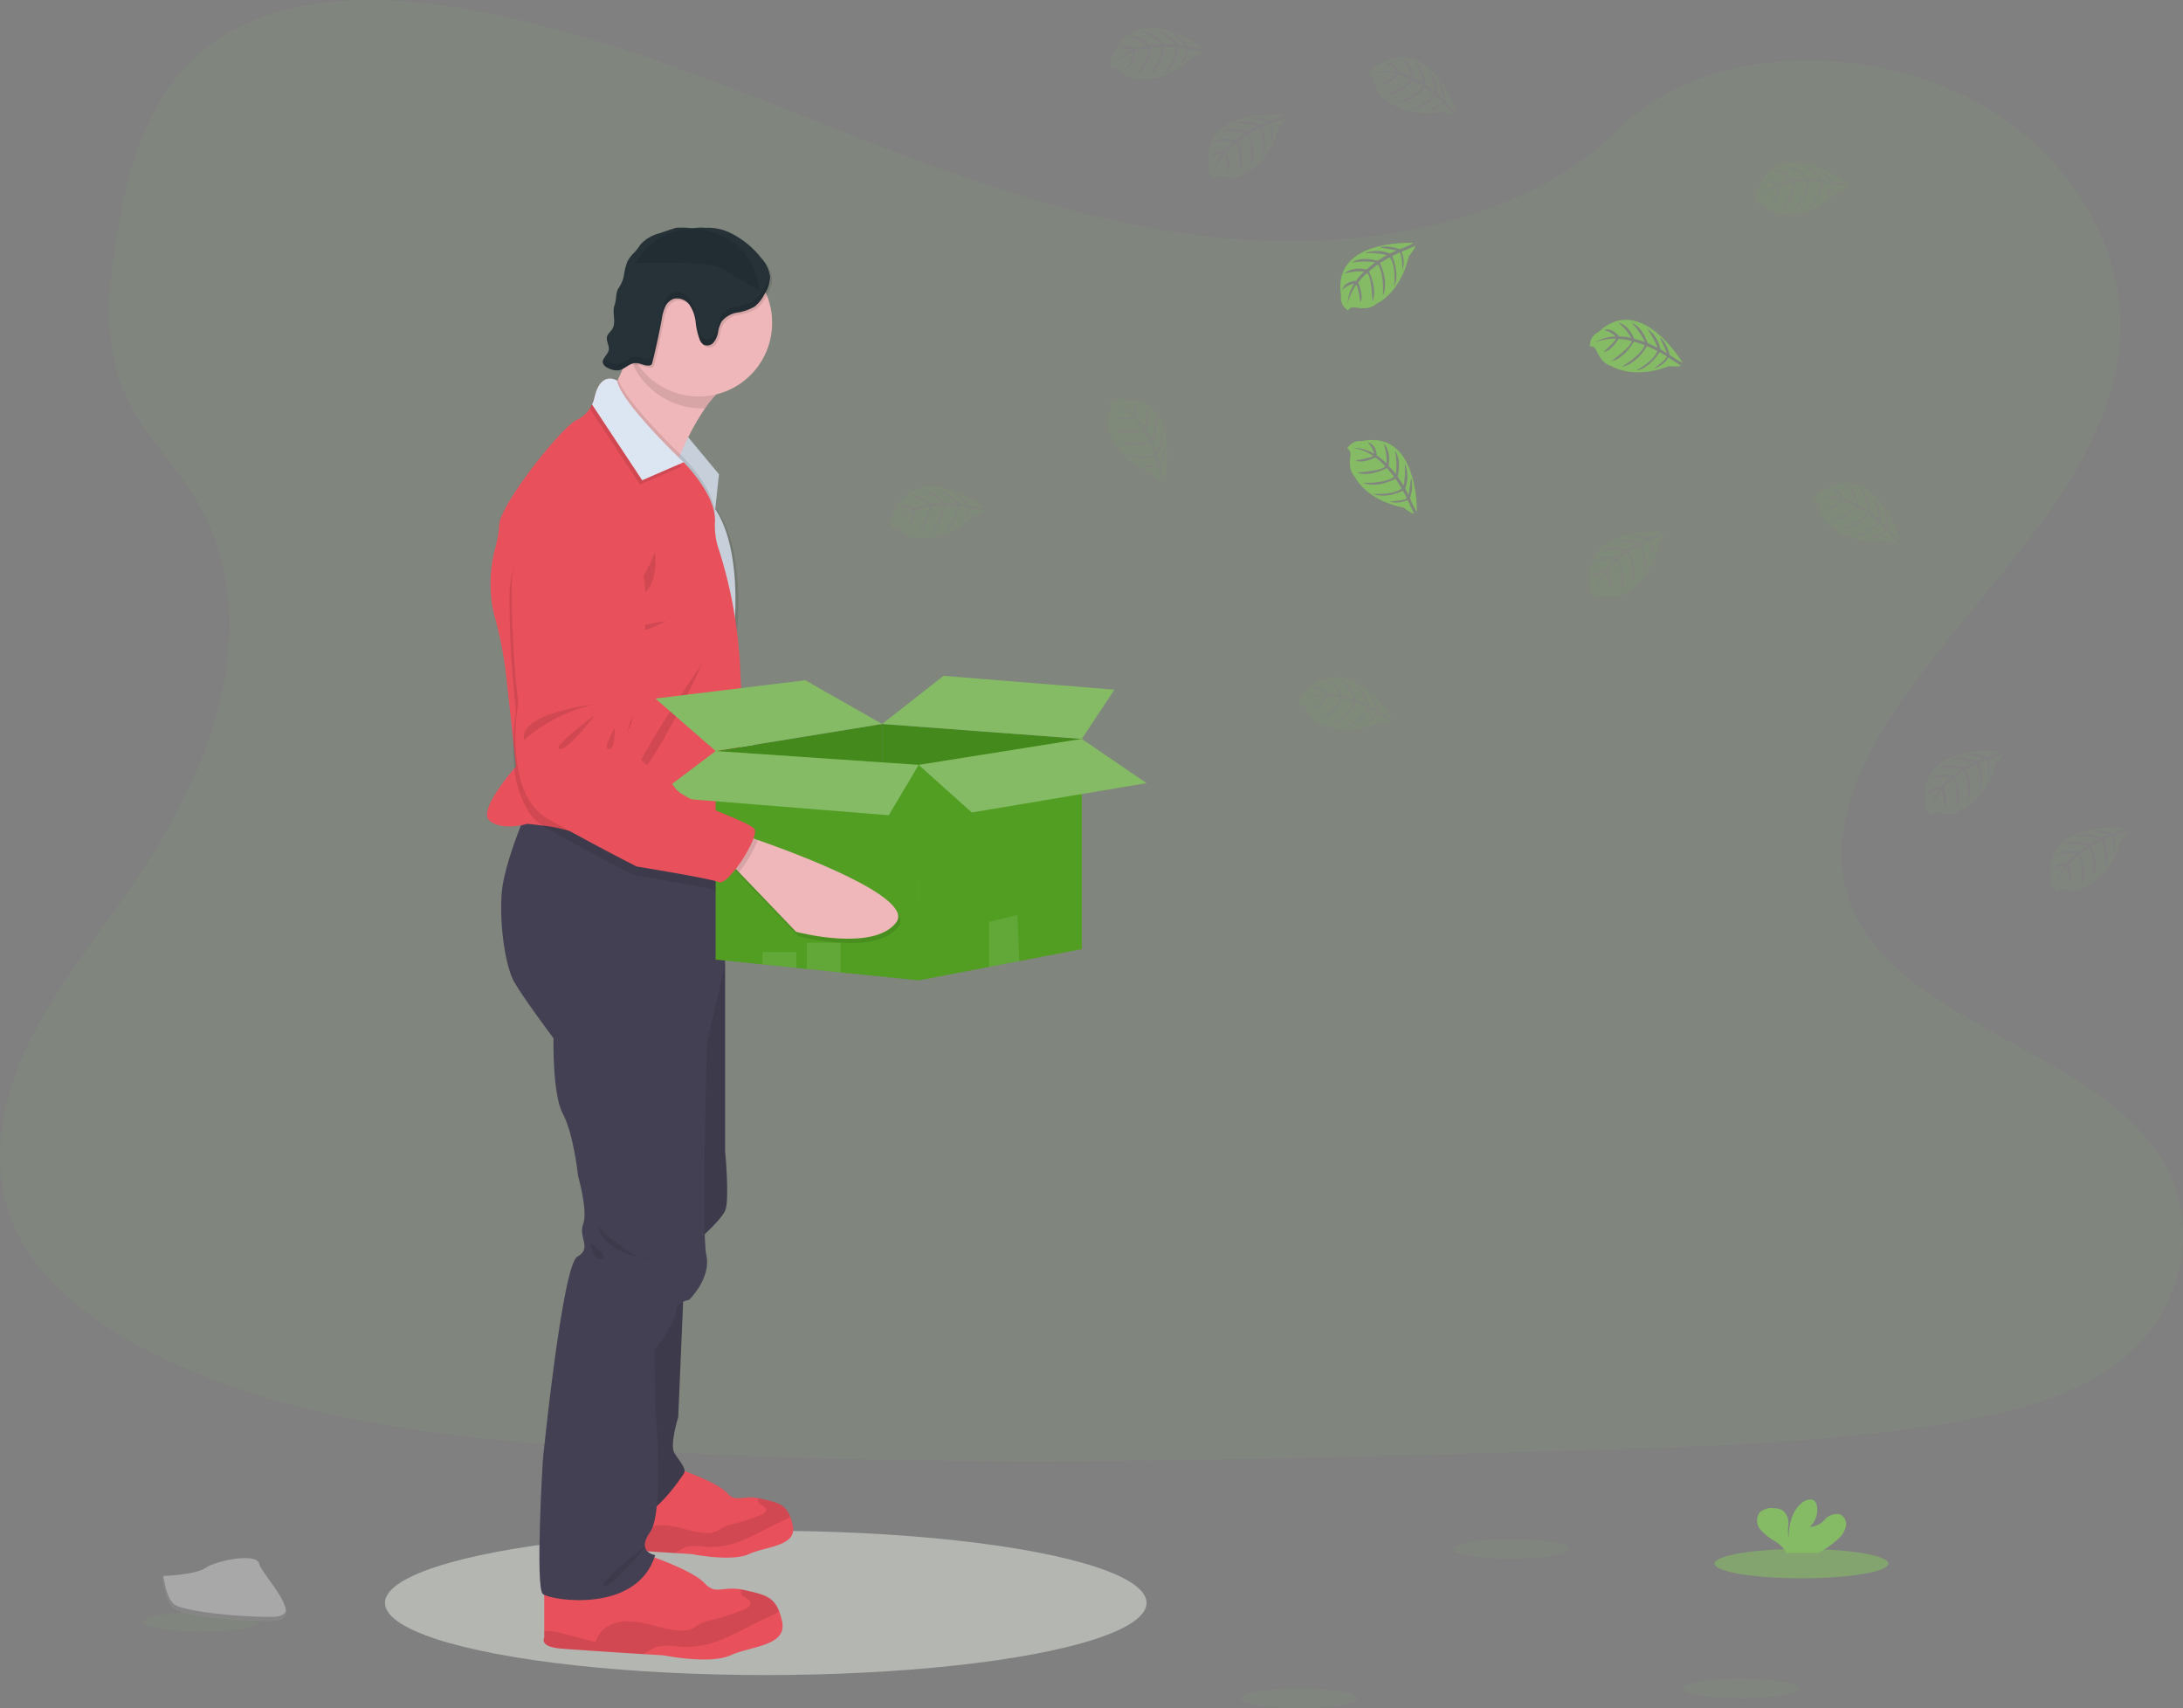<svg xmlns="http://www.w3.org/2000/svg" width="301.457" height="235.878" viewBox="0 0 301.457 235.878">
  <rect x="0" y="0" width="301.457" height="235.878" fill="#808080" stroke="none"/>
  <g id="Group_950" data-name="Group 950" transform="translate(0.004 -0.003)">
    <ellipse id="Ellipse_255" data-name="Ellipse 255" cx="12.007" cy="2.031" rx="12.007" ry="2.031" transform="translate(236.759 213.894)" fill="#85bb65" opacity="0.6"/>
    <ellipse id="Ellipse_250" data-name="Ellipse 250" cx="52.585" cy="9.962" rx="52.585" ry="9.962" transform="translate(53.158 211.389)" fill="#e8ede4" opacity="0.5"/>
    <path id="Path_524" data-name="Path 524" d="M270.375,88.3c-19.326-.669-37.732-6.91-55.308-13.736s-34.985-14.387-53.848-18c-12.132-2.326-26.009-2.658-35.782,3.84-9.409,6.271-12.449,17.065-14.082,27.09-1.23,7.543-1.953,15.483,1.415,22.545,2.341,4.9,6.492,9.024,9.364,13.721,9.994,16.34,2.929,36.49-7.9,52.444-5.076,7.483-10.974,14.632-14.895,22.59s-5.733,17.107-2.3,25.247c3.4,8.062,11.5,14.106,20.275,18.361,17.824,8.645,38.819,11.117,59.306,12.521,45.337,3.1,90.914,1.759,136.371.412,16.823-.5,33.719-1,50.267-3.6,9.191-1.445,18.678-3.739,25.352-9.275,8.468-7.026,10.568-18.923,4.891-27.732-9.52-14.781-35.833-18.451-42.495-34.31-3.661-8.731.1-18.454,5.423-26.549,11.419-17.37,30.556-32.608,31.563-52.459.693-13.634-8.507-27.29-22.733-33.743-14.909-6.763-35.588-5.912-46.583,5.282C307.345,84.457,287.44,88.891,270.375,88.3Z" transform="translate(-95.23 -55.03)" fill="#85bb65" opacity="0.1"/>
    <path id="Path_526" data-name="Path 526" d="M504.16,438.369c-2.986,4.273-13.721,2.01-13.721,2.01l-8.319-7.785L481,431.539l1.878-3.989s.6.164,1.621.457C489.878,429.569,506.68,434.776,504.16,438.369Z" transform="translate(-365.809 -316.311)" fill="#efb7b9"/>
    <path id="Path_527" data-name="Path 527" d="M484.494,428.007a17.519,17.519,0,0,1-2.374,4.587L481,431.539l1.878-3.989S483.481,427.714,484.494,428.007Z" transform="translate(-365.809 -316.311)" opacity="0.1"/>
    <path id="Path_528" data-name="Path 528" d="M379.99,278.125s-7.668,3.4-7.292,11.753a137.7,137.7,0,0,0,1.756,16.053s-1.568,12.568,4.96,15.808,12.568,5.9,12.568,5.9,10.212,1.1,11.481,1.553,5.235-6.486,4.5-7.567-10.1-3.347-11.3-5.151a9.971,9.971,0,0,0-3.956-2.917s-2.852-1.726-3.046-3.285a7.09,7.09,0,0,1,.749-3.4c.191-.684.675-7.286.675-7.286S394.309,276.086,379.99,278.125Z" transform="translate(-289.838 -211.417)" fill="#dce6f2"/>
    <path id="Path_529" data-name="Path 529" d="M391.619,370.39s-10.52,1.762-9.5,5.444A22.3,22.3,0,0,1,391.619,370.39Z" transform="translate(-296.405 -276.219)" opacity="0.1"/>
    <path id="Path_530" data-name="Path 530" d="M403.1,375.38s-5.784,4.721-4.652,4.963S403.1,375.38,403.1,375.38Z" transform="translate(-307.803 -279.719)" opacity="0.1"/>
    <path id="Path_531" data-name="Path 531" d="M421.55,380.89s-1.55,3.174-.6,2.959S421.55,380.89,421.55,380.89Z" transform="translate(-323.476 -283.584)" opacity="0.1"/>
    <path id="Path_532" data-name="Path 532" d="M409.816,324.236l-.639-.182a1.826,1.826,0,0,0,.084-1.3c-.732-1.081-10.1-3.344-11.29-5.151a9.918,9.918,0,0,0-3.957-2.917s-2.852-1.726-3.046-3.285a7.091,7.091,0,0,1,.75-3.4c.191-.684.675-7.289.675-7.289s3.21-23.5-11.108-21.458c0,0-7.668,3.4-7.295,11.756a137.324,137.324,0,0,0,1.759,16.053s-1.568,12.568,4.96,15.808,12.568,5.9,12.568,5.9,10.209,1.1,11.481,1.553c.481.173,1.35-.72,2.2-1.947l.484.451,8.319,7.782s10.735,2.266,13.721-2.007C432.005,331,415.206,325.8,409.816,324.236Z" transform="translate(-290.743 -212.203)" opacity="0.1"/>
    <path id="Path_537" data-name="Path 537" d="M313.614,201l4.554,5.476L317.573,212l-5.5-8.615Z" transform="translate(-218.887 -140.978)" fill="#dce6f2"/>
    <path id="Path_538" data-name="Path 538" d="M318.165,206.476l-.558,5.2-.036.328-4.966-7.776-.535-.839.155-.242L313.611,201l.308.37Z" transform="translate(-218.887 -140.978)" opacity="0.1"/>
    <path id="Path_539" data-name="Path 539" d="M391.323,212.3c-1.541.442-3.013,1.959-4.294,3.8a32.434,32.434,0,0,0-2.317,3.983c-.421.842-.791,1.651-1.1,2.356l-.215.5c-.52,1.227-.809,2.048-.809,2.048s-11.795-8.869-9.929-9.466c.627-.2,1.451-1.544,2.266-3.237l.1-.215c.517-1.087,1.024-2.3,1.475-3.44.923-2.344,1.607-4.381,1.607-4.381S396.026,210.954,391.323,212.3Z" transform="translate(-289.68 -159.69)" fill="#efb7b9"/>
    <path id="Path_541" data-name="Path 541" d="M390.066,746.418c-2.413,1.1-7.868,0-7.868,0l-2.3-.143c-2.986-.191-7.985-.514-9.753-.657-2.58-.212-1.947-1.269-1.947-1.269v-6.387l12.518-3.171s4.948,1.693,6.3,3.171c1.287,1.409,2.039.325,4.336.731.113.021.233.045.358.075,2.18.5,3.362.7,4.061,2.5a8.383,8.383,0,0,1,.337,1.165C396.758,745.343,392.476,745.322,390.066,746.418Z" transform="translate(-286.643 -531.807)" fill="#e8505b"/>
    <path id="Path_542" data-name="Path 542" d="M395.775,750.437a9.355,9.355,0,0,1-1.409.723c-1.642.749-3.2,1.663-4.864,2.371a11.378,11.378,0,0,1-5.247,1.078,7.826,7.826,0,0,0-2.8-.03,6.467,6.467,0,0,0-1.556.863c-2.986-.191-7.985-.514-9.753-.657-2.58-.212-1.947-1.269-1.947-1.269v-.747c.093,0,.2-.027.317-.036a5.641,5.641,0,0,1,1.822.272c1.3.352,2.586.7,3.882,1.045a3.067,3.067,0,0,1,1.493-1.905,4.76,4.76,0,0,1,2.407-.552c2.01.027,3.912.979,5.918,1.075a3.262,3.262,0,0,0,1.639-.275c.275-.137.517-.337.785-.49a5.738,5.738,0,0,1,1.353-.457,29.769,29.769,0,0,0,3.867-1.248c.358-.14.776-.394.729-.776-.063-.508-.86-.567-1.069-1.033a.6.6,0,0,1,.024-.529c.113.021.233.045.358.075C393.894,748.433,395.076,748.63,395.775,750.437Z" transform="translate(-286.643 -540.974)" opacity="0.1"/>
    <path id="Path_543" data-name="Path 543" d="M372.435,788.385c-2.837,1.3-9.257,0-9.257,0l-2.7-.158c-3.5-.224-9.394-.6-11.475-.773-3.037-.251-2.29-1.493-2.29-1.493v-7.528l14.73-3.733s5.823,1.992,7.417,3.733c1.514,1.657,2.389.382,5.1.86.134.024.275.054.421.087,2.565.6,3.957.821,4.778,2.947a9.581,9.581,0,0,1,.4,1.371C380.3,787.119,375.271,787.092,372.435,788.385Z" transform="translate(-271.562 -559.799)" fill="#e8505b"/>
    <path id="Path_544" data-name="Path 544" d="M379.153,793.149A11.115,11.115,0,0,1,377.5,794c-1.932.881-3.771,1.956-5.724,2.789a13.418,13.418,0,0,1-6.175,1.269,9.013,9.013,0,0,0-3.285-.036,7.617,7.617,0,0,0-1.836,1.027c-3.5-.224-9.394-.6-11.475-.773-3.037-.251-2.29-1.493-2.29-1.493V795.9q.185-.03.373-.042a6.553,6.553,0,0,1,2.144.319l4.566,1.23a3.613,3.613,0,0,1,1.771-2.242,5.573,5.573,0,0,1,2.834-.651c2.365.033,4.6,1.153,6.964,1.266a3.855,3.855,0,0,0,1.923-.32c.326-.164.6-.4.926-.576a6.5,6.5,0,0,1,1.592-.537,35.732,35.732,0,0,0,4.527-1.469c.421-.167.914-.466.857-.914-.075-.6-1.012-.669-1.26-1.218a.72.72,0,0,1,.03-.621c.134.024.275.054.421.087C376.94,790.79,378.332,791.023,379.153,793.149Z" transform="translate(-271.562 -570.622)" opacity="0.1"/>
    <path id="Path_545" data-name="Path 545" d="M388.565,647.54l-.8,18.762s-1.194,3.831-.546,4.927,1.741,2.189,1.344,2.837-5.175,7.653-6.719,4.966S378.78,664.7,378.78,664.7l1.424-14.384Z" transform="translate(-294.113 -470.61)" fill="#444053"/>
    <path id="Path_546" data-name="Path 546" d="M412.609,491l2.216,2.962v25.764s.648,6.868,0,8.286-3.933,4.255-3.933,4.255l-2.762-14.184.6-15.005Z" transform="translate(-314.699 -360.814)" fill="#444053"/>
    <path id="Path_547" data-name="Path 547" d="M388.565,647.54l-.8,18.762s-1.194,3.831-.546,4.927,1.741,2.189,1.344,2.837-5.175,7.653-6.719,4.966S378.78,664.7,378.78,664.7l1.424-14.384Z" transform="translate(-294.113 -470.61)" opacity="0.1"/>
    <path id="Path_548" data-name="Path 548" d="M412.609,491l2.216,2.962v25.764s.648,6.868,0,8.286-3.933,4.255-3.933,4.255l-2.762-14.184.6-15.005Z" transform="translate(-314.699 -360.814)" opacity="0.1"/>
    <path id="Path_549" data-name="Path 549" d="M357.921,437.367V451.3l-2.487,10.848s-.8,26.179-.1,29.362-2.389,6.172-2.389,6.172-1.792.2-1.792,1.592-2.986,5.375-2.986,5.375l.1,7.764s1.3,14.533-.7,17.319.7,3.186.7,3.186c-2.487,8.161-14.432,6.271-15.51,5.375s0-18.514,0-18.514,2.67-26.875,4.76-28.069.1-2.687.8-4.479-.7-6.668-.7-6.668-.6-5.775-2.09-8.561-1.3-10.451-1.3-10.451-4.181-5.575-5.423-7.764-2.042-7.862-1.744-12.144c.2-2.894,1.723-7.107,2.687-9.532.463-1.162.8-1.914.8-1.914l.284.075,16.31,4.27Z" transform="translate(-257.795 -318.169)" fill="#444053"/>
    <path id="Path_550" data-name="Path 550" d="M400.813,212.248c-1.541.442-3.013,1.959-4.294,3.8h-.334a10.666,10.666,0,0,1-9.257-5.354,10.5,10.5,0,0,1-.938-2.135c.923-2.344,1.607-4.381,1.607-4.381S405.516,210.9,400.813,212.248Z" transform="translate(-299.17 -159.64)" opacity="0.1"/>
    <path id="Path_551" data-name="Path 551" d="M404.659,180.57A10.139,10.139,0,1,1,385.69,175.6a9.906,9.906,0,0,1,1.072-1.549A10.26,10.26,0,0,1,389.094,172a10.139,10.139,0,0,1,15.551,7.822C404.65,180.077,404.659,180.323,404.659,180.57Z" transform="translate(-298.04 -135.964)" fill="#efb7b9"/>
    <path id="Path_552" data-name="Path 552" d="M388.4,248.757l-.036.328-4.966-7.764c-.52,1.227-.809,2.048-.809,2.048s-11.795-8.881-9.929-9.478c.627-.2,1.451-1.544,2.266-3.237l.1-.215c.866,2.58,5.9,7.737,7.991,9.8.242.239.442.436.6.579l.319.3.167.167C384.864,242.074,388.077,245.538,388.4,248.757Z" transform="translate(-289.68 -178.059)" opacity="0.1"/>
    <path id="Path_553" data-name="Path 553" d="M355.658,274.9l-.543,17.489-.1,3.115s-6.438-.6-12.446-1.254c-4.837-.529-9.4-1.1-10.1-1.433a19.01,19.01,0,0,0-4.33-.953c-1.171-.158-2.09-.242-2.09-.242s-.343.1-.872.2c-1.153.209-3.177.379-4.357-.645-1.508-1.311,2.455-6.074,3.443-7.217l.218-.248-.373-3.449-.97-8.943a54.562,54.562,0,0,0-1.493-7.913,14.6,14.6,0,0,1-.517-2.4,19.253,19.253,0,0,1,.5-7.543,16.449,16.449,0,0,0,.537-3.192c.149-2.762,8.585-13.437,10.675-14.408a4.432,4.432,0,0,0,2.138-2.132,4.079,4.079,0,0,0,.325-.929c.9-3.882,3.162-2.341,3.162-2.341.546,3.037,9.006,11.075,9.006,11.075l.167.167c.839.86,4.578,4.9,4.312,8.343a10.114,10.114,0,0,0,.564,3.774,63.826,63.826,0,0,1,2.941,16.722Z" transform="translate(-253.226 -177.855)" fill="#e8505b"/>
    <path id="Path_554" data-name="Path 554" d="M388.919,310.45s-2.09,5.076-3.658,5.9S389.666,318.079,388.919,310.45Z" transform="translate(-298.474 -234.177)" opacity="0.1"/>
    <path id="Path_555" data-name="Path 555" d="M392.158,342.2s-4.778.6-4.778,1.493S392.158,342.2,392.158,342.2Z" transform="translate(-300.145 -256.447)" opacity="0.1"/>
    <path id="Path_556" data-name="Path 556" d="M398.716,361.7s-6.943,14.781-8.884,15.229S398.716,361.7,398.716,361.7Z" transform="translate(-301.702 -270.124)" opacity="0.1"/>
    <path id="Path_557" data-name="Path 557" d="M380.673,243.644l-5.742,2.5L368,235.671a4.071,4.071,0,0,0,.326-.929c.9-3.882,3.162-2.341,3.162-2.341.546,3.037,9.006,11.075,9.006,11.075Z" transform="translate(-286.552 -179.223)" opacity="0.1"/>
    <path id="Path_558" data-name="Path 558" d="M381.673,241.644l-5.742,2.5L369,233.671a4.073,4.073,0,0,0,.325-.929c.9-3.882,3.162-2.341,3.162-2.341.546,3.037,9.006,11.075,9.006,11.075Z" transform="translate(-287.253 -177.82)" fill="#dce6f2"/>
    <path id="Path_559" data-name="Path 559" d="M362.307,338.764s-6.438-.6-12.446-1.254l10.78,2.822v3.285c-.472.427-.881.648-1.147.534-1.242-.523-11.38-2.165-11.38-2.165s-5.889-2.986-12.243-6.569a4.883,4.883,0,0,1-.448-.281,7.058,7.058,0,0,1-1.881-1.884,13.373,13.373,0,0,1-1.995-6.023,26.052,26.052,0,0,1-.155-3.7,30.305,30.305,0,0,1,.382-4.178,137.367,137.367,0,0,1-.9-16.125c.075-8.361,7.913-11.347,7.913-11.347,14.408-1.269,9.941,22.022,9.941,22.022s-.833,6.569-1.06,7.241a7.089,7.089,0,0,0-.932,3.359c.11,1.568,2.864,3.443,2.864,3.443a10.054,10.054,0,0,1,3.8,3.126c.806,1.377,6.044,3.243,9,4.575Z" transform="translate(-260.514 -221.119)" opacity="0.1"/>
    <path id="Path_560" data-name="Path 560" d="M404.609,171.214a3.38,3.38,0,0,1-.3,1.427,8.834,8.834,0,0,1-.531,1.063,4.9,4.9,0,0,1-1.308,1.624,6.691,6.691,0,0,1-2.389.83,3.457,3.457,0,0,0-2.159,1.224,4.28,4.28,0,0,0-.5,1.463,3.147,3.147,0,0,1-.6,1.415,1.173,1.173,0,0,1-1.4.334,1.412,1.412,0,0,1-.541-.7,9.98,9.98,0,0,1-.564-2.446,5.2,5.2,0,0,0-.839-2.344,2.1,2.1,0,0,0-2.2-.845,2.123,2.123,0,0,0-1.194,1.159,6.641,6.641,0,0,0-.451,1.648q-.555,3.04-1.311,6.044a.555.555,0,0,1-.1.227.43.43,0,0,1-.3.125c-.669.09-1.311-.379-1.986-.328a1.143,1.143,0,0,0-.206.033,10.669,10.669,0,0,1,1.078-12.183l.054-.015a3.22,3.22,0,0,0,1.194-.753,12.612,12.612,0,0,0,1.194-1.383l.239-.3a13.621,13.621,0,0,1,2.329-2.213,2.389,2.389,0,0,1,.794-.43,2.355,2.355,0,0,1,.753-.024,18.983,18.983,0,0,0,3.108.116,19.939,19.939,0,0,1,2.183-.221c1.89.054,3.5,1.389,4.7,2.852A4.417,4.417,0,0,1,404.609,171.214Z" transform="translate(-297.991 -132.7)" opacity="0.1"/>
    <path id="Path_561" data-name="Path 561" d="M376.159,172.246c-.415.681-.23,1.507-.511,2.253-.412,1.084.284,2.434-.355,3.4-.212.325-.561.567-.681.941-.2.63.352,1.3.209,1.95s-1,1.194-.77,1.827a1.194,1.194,0,0,0,.657.6,2.568,2.568,0,0,0,1.493.331c.815-.134,1.421-.935,2.249-.994.672-.048,1.314.418,1.983.331a.448.448,0,0,0,.3-.128.515.515,0,0,0,.1-.227q.752-3,1.314-6.044a6.509,6.509,0,0,1,.448-1.648,2.141,2.141,0,0,1,1.194-1.159,2.106,2.106,0,0,1,2.2.845,5.172,5.172,0,0,1,.842,2.344,10.108,10.108,0,0,0,.561,2.446,1.428,1.428,0,0,0,.543.7,1.169,1.169,0,0,0,1.394-.334,3.114,3.114,0,0,0,.6-1.418,4.265,4.265,0,0,1,.5-1.46,3.465,3.465,0,0,1,2.159-1.224,6.756,6.756,0,0,0,2.389-.833,4.914,4.914,0,0,0,1.308-1.621,4.773,4.773,0,0,0,.818-2.493,4.577,4.577,0,0,0-1.224-2.583,12.176,12.176,0,0,0-4.262-3.47,7.04,7.04,0,0,0-3.442-.7c-1.151-.12-1.367.126-2.4,0a11.986,11.986,0,0,0-1.671,0c-.29.089-1.011.319-2.311.768a5.123,5.123,0,0,0-2.654,1.626,6.1,6.1,0,0,1-.807,1.038,4.884,4.884,0,0,0-.91,1.191,8.125,8.125,0,0,0-.5,1.963A4.6,4.6,0,0,1,376.159,172.246Z" transform="translate(-290.769 -132.414)" fill="#263238"/>
    <g id="Group_949" data-name="Group 949" transform="translate(83.229 37.916)" opacity="0.1">
      <path id="Path_563" data-name="Path 563" d="M376.122,211.477a2.489,2.489,0,0,0-.173-1.147c0,.03-.027.06-.036.09a2.223,2.223,0,0,0,.155,1.23A.9.9,0,0,0,376.122,211.477Z" transform="translate(-375.299 -201.87)"/>
      <path id="Path_564" data-name="Path 564" d="M379.057,197.8a6.633,6.633,0,0,0,.024,1.239A6.661,6.661,0,0,0,379.057,197.8Z" transform="translate(-377.523 -193.082)"/>
      <path id="Path_565" data-name="Path 565" d="M396.236,183.926a4.9,4.9,0,0,1-1.308,1.624,6.671,6.671,0,0,1-2.389.83,3.449,3.449,0,0,0-2.159,1.224,4.3,4.3,0,0,0-.5,1.463,3.126,3.126,0,0,1-.6,1.418,1.165,1.165,0,0,1-1.395.334,1.428,1.428,0,0,1-.543-.7,9.943,9.943,0,0,1-.561-2.446,5.159,5.159,0,0,0-.842-2.344,2.1,2.1,0,0,0-2.2-.845,2.132,2.132,0,0,0-1.194,1.159,6.509,6.509,0,0,0-.448,1.648q-.558,3.043-1.314,6.044a.517.517,0,0,1-.1.227.448.448,0,0,1-.3.128c-.669.087-1.311-.379-1.983-.331-.827.06-1.433.86-2.249.991a2.523,2.523,0,0,1-1.493-.331,1.6,1.6,0,0,1-.546-.388.806.806,0,0,0-.11.7,1.165,1.165,0,0,0,.657.6,2.523,2.523,0,0,0,1.493.331c.815-.131,1.421-.932,2.249-.991.672-.048,1.314.418,1.983.331a.448.448,0,0,0,.3-.128.517.517,0,0,0,.1-.227q.752-2.986,1.314-6.044a6.51,6.51,0,0,1,.448-1.648,2.132,2.132,0,0,1,1.194-1.159,2.1,2.1,0,0,1,2.2.845,5.172,5.172,0,0,1,.842,2.344,10.115,10.115,0,0,0,.561,2.446,1.428,1.428,0,0,0,.543.7,1.17,1.17,0,0,0,1.394-.334,3.126,3.126,0,0,0,.6-1.418,4.3,4.3,0,0,1,.5-1.463,3.478,3.478,0,0,1,2.159-1.224,6.81,6.81,0,0,0,2.389-.83,4.9,4.9,0,0,0,1.308-1.624,4.756,4.756,0,0,0,.818-2.49,3.215,3.215,0,0,0-.036-.34A5.869,5.869,0,0,1,396.236,183.926Z" transform="translate(-373.964 -182)"/>
    </g>
    <path id="Path_566" data-name="Path 566" d="M404.967,175.13a9.063,9.063,0,0,1,1.142,3.809c-2.286-1.283-4.435-2.691-5.52-3.181-1.891-.854-8.96-.726-11.618-.646a8.955,8.955,0,0,1,.97-1.4,9.281,9.281,0,0,1,2.116-1.852,9.176,9.176,0,0,1,12.923,3.266Z" transform="translate(-301.26 -138.79)" opacity="0.1"/>
    <path id="Path_569" data-name="Path 569" d="M371.63,622.28s5,4.852,7.167,4.479C378.8,626.759,372.675,626.237,371.63,622.28Z" transform="translate(-289.098 -452.893)" opacity="0.1"/>
    <path id="Path_570" data-name="Path 570" d="M368.13,629.81s.448,2.5,1.642,2.252S368.13,629.81,368.13,629.81Z" transform="translate(-286.643 -458.174)" opacity="0.1"/>
    <path id="Path_571" data-name="Path 571" d="M380.194,769.53s-7.1,5.524-5.9,5.674S380.194,769.53,380.194,769.53Z" transform="translate(-290.869 -556.173)" opacity="0.1"/>
    <path id="Path_572" data-name="Path 572" d="M330.96,338.542l22.993-3.742v21.768l-21.846-1.144Z" transform="translate(-232.136 -234.824)" fill="#44891b"/>
    <path id="Path_574" data-name="Path 574" d="M407.96,334.8l27.573,2.063-1.526,18.944-26.047.762Z" transform="translate(-286.143 -234.824)" fill="#44891b"/>
    <path id="Path_576" data-name="Path 576" d="M416.437,312.55l-8.477,6.644,27.573,2.063,4.506-6.8Z" transform="translate(-286.143 -219.218)" fill="#85bb65"/>
    <path id="Path_577" data-name="Path 577" d="M303.08,317.11l20.7-2.52,10.618,6.035-22.993,3.742Z" transform="translate(-212.581 -220.649)" fill="#85bb65"/>
    <path id="Path_578" data-name="Path 578" d="M358.993,349.241V379l-10.771-1.1-4.685-.478-1.427-.149-4.682-.481-6.468-.663v-28.8l22.99,1.565Z" transform="translate(-232.136 -243.612)" fill="#519e23"/>
    <path id="Path_579" data-name="Path 579" d="M447.373,341.71v29.025l-8.633,1.657-4.2.806-9.7,1.863V345.3Z" transform="translate(-297.983 -239.671)" fill="#519e23"/>
    <path id="Path_581" data-name="Path 581" d="M303.08,353.595l8.325-6.265,28.033,1.911-4.127,6.952Z" transform="translate(-212.581 -243.612)" fill="#85bb65"/>
    <path id="Path_583" data-name="Path 583" d="M447.373,341.71,424.84,345.3l7.334,6.569,24.136-4.049Z" transform="translate(-297.983 -239.671)" fill="#85bb65"/>
    <path id="Path_585" data-name="Path 585" d="M461.528,429.457l-4.2.806v-6.2l3.933-.991Z" transform="translate(-320.771 -296.736)" fill="#fff" opacity="0.1"/>
    <path id="Path_586" data-name="Path 586" d="M377.765,435.96v4.1l-4.685-.478V435.96Z" transform="translate(-261.679 -305.777)" fill="#fff" opacity="0.1"/>
    <path id="Path_587" data-name="Path 587" d="M357.3,440.29v2.183l-4.682-.481v-1.7Z" transform="translate(-247.328 -308.814)" fill="#fff" opacity="0.1"/>
    <path id="Path_588" data-name="Path 588" d="M457.177,455.644c-3.21,4.106-13.811,1.269-13.811,1.269l-7.877-8.218-1.069-1.114,2.09-3.882s.6.2,1.595.543C443.384,446.089,459.879,452.189,457.177,455.644Z" transform="translate(-333.138 -327.638)" opacity="0.1"/>
    <path id="Path_589" data-name="Path 589" d="M456.177,453.644c-3.21,4.106-13.811,1.269-13.811,1.269l-7.877-8.218-1.069-1.114,2.09-3.882s.6.2,1.595.543C442.384,444.089,458.879,450.189,456.177,453.644Z" transform="translate(-332.437 -326.235)" fill="#efb7b9"/>
    <path id="Path_590" data-name="Path 590" d="M437.065,442.243a17.655,17.655,0,0,1-2.616,4.452l-1.069-1.114,2.09-3.882S436.07,441.9,437.065,442.243Z" transform="translate(-332.409 -326.235)" opacity="0.1"/>
    <path id="Path_591" data-name="Path 591" d="M339.791,287.88s-7.839,2.986-7.913,11.347a137.375,137.375,0,0,0,.9,16.125s-2.24,12.467,4.106,16.05,12.243,6.569,12.243,6.569,10.138,1.642,11.383,2.165,5.572-6.2,4.9-7.316-9.9-3.882-11-5.748a9.944,9.944,0,0,0-3.8-3.123s-2.753-1.878-2.864-3.446a7.055,7.055,0,0,1,.932-3.359c.23-.672,1.063-7.241,1.063-7.241S354.2,286.6,339.791,287.88Z" transform="translate(-261.216 -218.311)" fill="#e8505b"/>
    <path id="Path_592" data-name="Path 592" d="M347.3,380.7s-10.6,1.194-9.779,4.927A22.3,22.3,0,0,1,347.3,380.7Z" transform="translate(-265.144 -283.45)" opacity="0.1"/>
    <path id="Path_593" data-name="Path 593" d="M358.524,385.7s-6.017,4.4-4.912,4.7S358.524,385.7,358.524,385.7Z" transform="translate(-276.365 -286.957)" opacity="0.1"/>
    <path id="Path_594" data-name="Path 594" d="M376.928,391.7s-1.717,3.088-.746,2.926S376.928,391.7,376.928,391.7Z" transform="translate(-292.082 -291.166)" opacity="0.1"/>
    <path id="Path_595" data-name="Path 595" d="M725.208,167.385s-11.347-.684-10.021,7.277a1.942,1.942,0,0,0,1.009,2.045s.021-.6,1.164-.391a5.23,5.23,0,0,0,1.233.06,2.559,2.559,0,0,0,1.511-.624h0s3.192-1.317,4.434-6.537c0,0,.92-1.141.9-1.433l-1.917.821a3.435,3.435,0,0,1,.137,2.532s-.06-2.481-.43-2.425c-.075,0-.994.481-.994.481s1.126,2.407.275,4.16c0,0,.322-2.968-.627-3.986l-1.35.788s1.317,2.487.424,4.518c0,0,.23-3.114-.708-4.327l-1.224.953s1.239,2.455.484,4.139c0,0-.1-3.625-.749-3.9a7.386,7.386,0,0,0-1.23,1.332s.845,1.792.319,2.72c0,0-.322-2.416-.6-2.428a8.039,8.039,0,0,0-1.177,2.687,5.812,5.812,0,0,1,.917-2.849,3.2,3.2,0,0,0-1.63.845s.164-1.132,1.893-1.23a8.16,8.16,0,0,1,1.117-1.29,7,7,0,0,0-2.762.319s.917-1.066,3.079-.6l1.194-.985a10.3,10.3,0,0,0-3.225.033s1.1-.944,3.55-.257l1.314-.785a11.8,11.8,0,0,0-3.079-.266,4.723,4.723,0,0,1,3.464.054l.941-.421s-1.415-.278-1.827-.322-.436-.158-.436-.158a4.885,4.885,0,0,1,2.655.3A11.713,11.713,0,0,0,725.208,167.385Z" transform="translate(-529.991 -133.823)" fill="#85bb65"/>
    <path id="Path_596" data-name="Path 596" d="M840.668,300.726s-11.347-.684-10.021,7.277a1.942,1.942,0,0,0,1.009,2.045s.021-.6,1.168-.391a5.231,5.231,0,0,0,1.233.06,2.557,2.557,0,0,0,1.493-.621h0s3.2-1.32,4.437-6.539c0,0,.917-1.138.881-1.43l-1.917.818a3.446,3.446,0,0,1,.14,2.532s-.063-2.481-.43-2.425c-.075,0-1,.481-1,.481s1.129,2.41.278,4.16c0,0,.322-2.968-.63-3.986l-1.335.779s1.317,2.487.424,4.518c0,0,.23-3.115-.708-4.327l-1.221.956s1.236,2.452.484,4.136c0,0-.1-3.625-.75-3.9a7.492,7.492,0,0,0-1.233,1.332s.848,1.792.323,2.72c0,0-.323-2.416-.6-2.428a8.04,8.04,0,0,0-1.177,2.687,5.829,5.829,0,0,1,.92-2.849,3.214,3.214,0,0,0-1.633.845s.167-1.132,1.9-1.23a7.455,7.455,0,0,1,1.117-1.29,7,7,0,0,0-2.762.32s.917-1.066,3.076-.582l1.194-.985a10.307,10.307,0,0,0-3.225.033s1.1-.944,3.551-.257l1.314-.785a11.966,11.966,0,0,0-3.082-.266,4.733,4.733,0,0,1,3.467.054l.941-.421s-1.415-.278-1.831-.322-.436-.158-.436-.158a4.894,4.894,0,0,1,2.658.3A12.05,12.05,0,0,0,840.668,300.726Z" transform="translate(-610.974 -227.346)" fill="#85bb65" opacity="0.1"/>
    <path id="Path_597" data-name="Path 597" d="M615.419,250.728s2.613-11.075-5.461-11.114a1.94,1.94,0,0,0-2.186.645s.576.122.185,1.215a5.321,5.321,0,0,0-.269,1.194,2.566,2.566,0,0,0,.355,1.592h0s.756,3.374,5.674,5.488c0,0,.967,1.1,1.26,1.111l-.478-2.028a3.431,3.431,0,0,1-2.52-.3s2.457.361,2.461,0c0-.075-.3-1.063-.3-1.063s-2.565.7-4.148-.439c0,0,2.87.824,4.037.063l-.538-1.469s-2.687.875-4.527-.352c0,0,3.031.758,4.387.042l-.732-1.368s-2.628.8-4.16-.23c0,0,3.583.52,3.971-.072a7.421,7.421,0,0,0-1.1-1.442s-1.9.531-2.735-.146c0,0,2.434.093,2.49-.164a8.05,8.05,0,0,0-2.458-1.621,5.852,5.852,0,0,1,2.655,1.391,3.222,3.222,0,0,0-.555-1.753s1.087.358.9,2.09a7.438,7.438,0,0,1,1.078,1.32,7.021,7.021,0,0,0,.155-2.777s.9,1.087.051,3.132l.764,1.359a9.91,9.91,0,0,0,.517-3.183s.743,1.248-.352,3.541l.552,1.43a11.96,11.96,0,0,0,.785-2.986,4.721,4.721,0,0,1-.645,3.407l.257,1s.513-1.347.627-1.747.23-.4.23-.4a4.891,4.891,0,0,1-.744,2.568A11.861,11.861,0,0,0,615.419,250.728Z" transform="translate(-454.657 -184.417)" fill="#85bb65" opacity="0.1"/>
    <path id="Path_598" data-name="Path 598" d="M520.066,282.992s-9.113-6.817-12.371.567a1.943,1.943,0,0,0-.281,2.263s.34-.481,1.194.316a5.231,5.231,0,0,0,1,.729,2.562,2.562,0,0,0,1.6.3h0s3.392.654,7.3-3.022c0,0,1.394-.448,1.526-.711l-2.057-.361a3.45,3.45,0,0,1-1.275,2.192s1.311-2.108.97-2.26c-.069-.033-1.1-.149-1.1-.149s-.382,2.634-2.054,3.628c0,0,1.9-2.3,1.666-3.676l-1.562-.084s-.266,2.8-2.129,4.01c0,0,1.9-2.475,1.792-4l-1.547.125s-.314,2.726-1.869,3.718c0,0,1.908-3.082,1.517-3.667a7.507,7.507,0,0,0-1.762.433s-.272,1.953-1.227,2.449c0,0,1.06-2.195.845-2.347a8.027,8.027,0,0,0-2.467,1.6,5.832,5.832,0,0,1,2.335-1.875,3.216,3.216,0,0,0-1.827-.191s.758-.854,2.257.015a7.541,7.541,0,0,1,1.642-.463,6.988,6.988,0,0,0-2.484-1.251s1.356-.388,2.893,1.194l1.55-.158a10.228,10.228,0,0,0-2.711-1.744s1.442-.182,3.105,1.735l1.529.069a11.924,11.924,0,0,0-2.425-1.917,4.721,4.721,0,0,1,2.864,1.95l1.018.164s-1.03-1.009-1.353-1.272-.278-.373-.278-.373a4.906,4.906,0,0,1,2.057,1.708A12.072,12.072,0,0,0,520.066,282.992Z" transform="translate(-384.155 -212.907)" fill="#85bb65" opacity="0.1"/>
    <path id="Path_599" data-name="Path 599" d="M621.676,70.879s-9.113-6.82-12.371.567a1.943,1.943,0,0,0-.281,2.263s.34-.481,1.194.317a5.312,5.312,0,0,0,1,.726,2.559,2.559,0,0,0,1.6.3h0s3.392.654,7.3-3.025c0,0,1.394-.445,1.523-.711l-2.057-.355a3.435,3.435,0,0,1-1.275,2.192s1.314-2.108.973-2.26c-.069-.033-1.1-.149-1.1-.149s-.394,2.64-2.066,3.628c0,0,1.9-2.3,1.666-3.676l-1.562-.084s-.269,2.8-2.129,4.007c0,0,1.9-2.475,1.792-4l-1.544.125s-.317,2.729-1.872,3.721c0,0,1.911-3.082,1.52-3.667a7.507,7.507,0,0,0-1.762.433s-.272,1.953-1.227,2.449c0,0,1.06-2.195.845-2.35a8.057,8.057,0,0,0-2.466,1.607,5.805,5.805,0,0,1,2.335-1.875,3.2,3.2,0,0,0-1.831-.191s.761-.854,2.26.015a7.376,7.376,0,0,1,1.642-.463,7.026,7.026,0,0,0-2.484-1.254s1.353-.385,2.89,1.194l1.55-.158a10.238,10.238,0,0,0-2.711-1.747s1.442-.179,3.108,1.738l1.529.066a11.8,11.8,0,0,0-2.428-1.914,4.724,4.724,0,0,1,2.867,1.95l1.015.164s-1.033-1-1.356-1.254-.278-.37-.278-.37a4.9,4.9,0,0,1,2.057,1.708A12.891,12.891,0,0,0,621.676,70.879Z" transform="translate(-455.424 -64.131)" fill="#85bb65" opacity="0.1"/>
    <path id="Path_600" data-name="Path 600" d="M740.368,88.858s-3.643-10.783-10.514-6.545a1.963,1.963,0,0,0-1.514,1.705s.552-.2.8.932a5.38,5.38,0,0,0,.409,1.168,2.586,2.586,0,0,0,1.147,1.162h0s2.425,2.464,7.728,1.648c0,0,1.4.424,1.657.278l-1.493-1.466a3.435,3.435,0,0,1-2.293,1.081s2.278-.991,2.09-1.311c-.039-.063-.818-.741-.818-.741s-1.809,1.95-3.75,1.822c0,0,2.87-.818,3.455-2.09l-1.236-.953s-1.81,2.156-4.028,2.09c0,0,2.986-.959,3.742-2.284l-1.344-.773s-1.792,2.069-3.649,2c0,0,3.321-1.454,3.329-2.159a7.468,7.468,0,0,0-1.7-.642S731.054,85.236,730,85.1c0,0,2.114-1.209,2.025-1.457a8.012,8.012,0,0,0-2.941-.075,5.82,5.82,0,0,1,2.986-.224,3.221,3.221,0,0,0-1.4-1.194s1.111-.272,1.854,1.293a7.52,7.52,0,0,1,1.612.549,7.019,7.019,0,0,0-1.335-2.44s1.335.451,1.7,2.634l1.368.747a10.078,10.078,0,0,0-1.245-2.986s1.293.669,1.574,3.192l1.224.923a11.874,11.874,0,0,0-.914-2.956,4.727,4.727,0,0,1,1.254,3.234l.744.711s-.275-1.415-.388-1.816-.021-.427-.021-.427a4.925,4.925,0,0,1,.726,2.574A11.9,11.9,0,0,0,740.368,88.858Z" transform="translate(-539.292 -73.471)" fill="#85bb65" opacity="0.1"/>
    <path id="Path_601" data-name="Path 601" d="M664.484,108.161s-11.317-1.26-10.383,6.769a1.938,1.938,0,0,0,.9,2.09s.051-.6,1.194-.328a5.5,5.5,0,0,0,1.23.122,2.568,2.568,0,0,0,1.538-.546h0s3.258-1.156,4.778-6.307c0,0,.973-1.09.953-1.386l-1.956.723a3.33,3.33,0,0,1,0,2.535s.063-2.481-.3-2.443c-.075,0-1.018.43-1.018.43s1,2.463.066,4.18c0,0,.472-2.95-.427-4.013l-1.389.717s1.194,2.553.194,4.536c0,0,.388-3.1-.487-4.357l-1.269.9s1.111,2.511.272,4.157c0,0,.087-3.625-.549-3.933a7.77,7.77,0,0,0-1.3,1.266s.756,1.821.185,2.732c0,0-.2-2.428-.463-2.452a8.03,8.03,0,0,0-1.314,2.634,5.814,5.814,0,0,1,1.063-2.8,3.213,3.213,0,0,0-1.672.761s.221-1.12,1.953-1.132c0,0,.941-1.168,1.194-1.23a7.02,7.02,0,0,0-2.777.179s.97-1.021,3.1-.427l1.257-.923a9.684,9.684,0,0,0-3.234-.161s1.153-.9,3.559-.075l1.353-.72a11.89,11.89,0,0,0-3.064-.421,4.69,4.69,0,0,1,3.458.23l.961-.373s-1.4-.349-1.813-.415-.427-.179-.427-.179a4.912,4.912,0,0,1,2.64.43A12.214,12.214,0,0,0,664.484,108.161Z" transform="translate(-487.183 -92.243)" fill="#85bb65" opacity="0.1"/>
    <path id="Path_602" data-name="Path 602" d="M996.1,402.331s-11.311-1.26-10.377,6.76a1.938,1.938,0,0,0,.9,2.09s.051-.6,1.194-.331a5.165,5.165,0,0,0,1.23.122,2.547,2.547,0,0,0,1.538-.546h0s3.258-1.156,4.763-6.3c0,0,.973-1.093.953-1.386l-1.956.72a3.338,3.338,0,0,1,0,2.538s.063-2.484-.3-2.443c-.075,0-1.018.427-1.018.427s1,2.464.066,4.181c0,0,.472-2.947-.427-4.013l-1.388.72s1.194,2.553.2,4.536c0,0,.385-3.1-.49-4.36l-1.269.9s1.111,2.511.272,4.154c0,0,.087-3.625-.549-3.93a7.889,7.889,0,0,0-1.3,1.266s.759,1.821.185,2.732c0,0-.2-2.428-.463-2.452a8.031,8.031,0,0,0-1.314,2.634,5.813,5.813,0,0,1,1.063-2.8,3.187,3.187,0,0,0-1.672.761s.221-1.123,1.953-1.135c0,0,.944-1.168,1.194-1.227a7,7,0,0,0-2.777.176s.971-1.018,3.106-.424l1.254-.923a9.978,9.978,0,0,0-3.222-.131s1.153-.9,3.559-.078l1.353-.717a11.89,11.89,0,0,0-3.064-.421,4.69,4.69,0,0,1,3.458.23l.961-.376s-1.4-.349-1.812-.412-.427-.179-.427-.179a4.895,4.895,0,0,1,2.64.427A11.694,11.694,0,0,0,996.1,402.331Z" transform="translate(-719.779 -298.572)" fill="#85bb65" opacity="0.1"/>
    <path id="Path_603" data-name="Path 603" d="M1054.008,437.712s-11.311-1.257-10.376,6.761a1.943,1.943,0,0,0,.9,2.09s.051-.6,1.194-.328a5.271,5.271,0,0,0,1.227.119,2.58,2.58,0,0,0,1.532-.544h0s3.255-1.156,4.76-6.307c0,0,.976-1.09.953-1.386l-1.956.72a3.34,3.34,0,0,1,0,2.538s.063-2.481-.3-2.443c-.075,0-1.018.427-1.018.427s1,2.464.066,4.181c0,0,.472-2.947-.427-4.01l-1.388.717s1.195,2.553.2,4.536c0,0,.385-3.1-.49-4.357l-1.269.9s1.111,2.511.275,4.157c0,0,.083-3.628-.553-3.933a7.891,7.891,0,0,0-1.3,1.266s.759,1.822.185,2.732c0,0-.2-2.428-.463-2.452a7.985,7.985,0,0,0-1.311,2.634,5.833,5.833,0,0,1,1.06-2.8,3.213,3.213,0,0,0-1.672.761s.224-1.123,1.956-1.132c0,0,.941-1.168,1.194-1.23a7.019,7.019,0,0,0-2.777.179s.97-1.021,3.105-.427l1.254-.923a9.979,9.979,0,0,0-3.222-.131s1.153-.9,3.56-.075l1.353-.72a11.888,11.888,0,0,0-3.064-.421,4.69,4.69,0,0,1,3.458.23l.961-.373s-1.4-.349-1.81-.415-.43-.179-.43-.179a4.911,4.911,0,0,1,2.64.43A11.809,11.809,0,0,0,1054.008,437.712Z" transform="translate(-760.397 -323.388)" fill="#85bb65" opacity="0.1"/>
    <path id="Path_604" data-name="Path 604" d="M919.616,133.132s-9.113-6.817-12.371.567a1.943,1.943,0,0,0-.281,2.263s.34-.481,1.194.317a5.229,5.229,0,0,0,1,.729,2.565,2.565,0,0,0,1.6.3h0s3.392.654,7.3-3.022c0,0,1.392-.448,1.523-.711l-2.052-.37a3.45,3.45,0,0,1-1.275,2.192s1.311-2.108.971-2.26c-.069-.033-1.093-.149-1.093-.149s-.385,2.634-2.057,3.628c0,0,1.9-2.3,1.666-3.676l-1.562-.084s-.266,2.8-2.129,4.01c0,0,1.905-2.475,1.792-4l-1.547.125s-.3,2.726-1.869,3.718c0,0,1.911-3.082,1.517-3.667a7.51,7.51,0,0,0-1.762.433s-.269,1.953-1.224,2.449c0,0,1.057-2.195.842-2.347a8.027,8.027,0,0,0-2.466,1.6,5.83,5.83,0,0,1,2.335-1.875,3.216,3.216,0,0,0-1.828-.191s.761-.854,2.26.015a7.506,7.506,0,0,1,1.639-.463,6.988,6.988,0,0,0-2.484-1.251s1.356-.388,2.894,1.194l1.55-.158a10.173,10.173,0,0,0-2.712-1.744s1.442-.182,3.106,1.735l1.532.069a11.974,11.974,0,0,0-2.428-1.917,4.713,4.713,0,0,1,2.864,1.95l1.018.164s-1.03-1.009-1.353-1.272-.275-.349-.275-.349a4.909,4.909,0,0,1,2.054,1.708A11.993,11.993,0,0,0,919.616,133.132Z" transform="translate(-664.397 -107.796)" fill="#85bb65" opacity="0.1"/>
    <path id="Path_605" data-name="Path 605" d="M945.808,286.223s-3.141-10.938-10.206-7.011a1.94,1.94,0,0,0-1.592,1.633s.561-.176.755.967a5.294,5.294,0,0,0,.358,1.194,2.566,2.566,0,0,0,1.093,1.218h0s2.311,2.568,7.644,1.995c0,0,1.38.484,1.642.352l-1.412-1.535a3.433,3.433,0,0,1-2.338.979s2.317-.9,2.138-1.215c-.036-.066-.782-.779-.782-.779s-1.893,1.869-3.828,1.651c0,0,2.905-.687,3.544-1.923l-1.194-1.009s-1.905,2.072-4.118,1.911c0,0,3.01-.827,3.84-2.114l-1.308-.833s-1.9,1.986-3.735,1.836c0,0,3.383-1.3,3.425-2.007a7.455,7.455,0,0,0-1.669-.717s-1.394,1.391-2.454,1.212c0,0,2.168-1.114,2.09-1.365a8.065,8.065,0,0,0-2.935-.209,5.825,5.825,0,0,1,2.986-.087,3.2,3.2,0,0,0-1.344-1.254s1.123-.224,1.792,1.374a7.45,7.45,0,0,1,1.586.621,6.982,6.982,0,0,0-1.224-2.5s1.314.508,1.58,2.705l1.332.809a9.934,9.934,0,0,0-1.111-3.028s1.26.726,1.43,3.258l1.194.977a11.843,11.843,0,0,0-.779-2.986,4.718,4.718,0,0,1,1.108,3.285l.711.747s-.209-1.427-.3-1.833,0-.463,0-.463a4.894,4.894,0,0,1,.612,2.6A11.849,11.849,0,0,0,945.808,286.223Z" transform="translate(-683.547 -211.67)" fill="#85bb65" opacity="0.1"/>
    <path id="Path_606" data-name="Path 606" d="M708.891,373.859s-6.1-9.609-11.765-3.858a1.931,1.931,0,0,0-1.069,2.016s.493-.328,1,.717a5.108,5.108,0,0,0,.675,1.033,2.55,2.55,0,0,0,1.389.86h0s2.941,1.815,7.9-.239c0,0,1.46.078,1.675-.122L706.9,373.19a3.433,3.433,0,0,1-1.971,1.6s1.977-1.493,1.711-1.768c-.051-.054-.97-.526-.97-.526s-1.293,2.323-3.21,2.661c0,0,2.595-1.478,2.864-2.846l-1.43-.63s-1.245,2.523-3.413,2.986c0,0,2.658-1.639,3.091-3.109l-1.493-.43s-1.26,2.44-3.067,2.813c0,0,2.879-2.2,2.72-2.891a7.416,7.416,0,0,0-1.792-.218s-.947,1.729-2.016,1.854c0,0,1.768-1.678,1.621-1.9a8.046,8.046,0,0,0-2.876.627,5.811,5.811,0,0,1,2.849-.926,3.2,3.2,0,0,0-1.639-.827s1.012-.529,2.09.815a7.378,7.378,0,0,1,1.7.149,6.873,6.873,0,0,0-1.878-2.051s1.4.119,2.275,2.153l1.508.4a9.982,9.982,0,0,0-1.917-2.592s1.412.34,2.287,2.726l1.409.6a11.9,11.9,0,0,0-1.592-2.652,4.7,4.7,0,0,1,1.986,2.84l.9.517s-.6-1.311-.809-1.672-.128-.445-.128-.445a4.9,4.9,0,0,1,1.317,2.326A12.142,12.142,0,0,0,708.891,373.859Z" transform="translate(-516.63 -274.66)" fill="#85bb65" opacity="0.1"/>
    <path id="Path_607" data-name="Path 607" d="M843.322,208.872s-5.8-9.791-11.646-4.219a1.942,1.942,0,0,0-1.129,1.983s.5-.317.976.744a5.155,5.155,0,0,0,.642,1.057,2.536,2.536,0,0,0,1.362.9h0s2.882,1.905,7.9,0c0,0,1.457.122,1.678-.072l-1.753-1.129a3.434,3.434,0,0,1-2.019,1.535s2.021-1.442,1.768-1.714c-.054-.057-.956-.558-.956-.558s-1.365,2.284-3.285,2.562c0,0,2.64-1.4,2.947-2.753l-1.409-.663s-1.323,2.487-3.506,2.885c0,0,2.708-1.556,3.186-3.01l-1.475-.478s-1.338,2.389-3.153,2.717c0,0,2.944-2.114,2.807-2.8a7.375,7.375,0,0,0-1.792-.275s-1,1.7-2.072,1.792c0,0,1.819-1.618,1.681-1.845a8.038,8.038,0,0,0-2.893.537,5.829,5.829,0,0,1,2.876-.836,3.211,3.211,0,0,0-1.616-.878s1.03-.5,2.09.878a7.563,7.563,0,0,1,1.693.2,7.142,7.142,0,0,0-1.812-2.108s1.4.161,2.207,2.222l1.493.448a9.925,9.925,0,0,0-1.836-2.652s1.4.385,2.2,2.795l1.388.648a12,12,0,0,0-1.493-2.687,4.723,4.723,0,0,1,1.9,2.9l.875.543s-.561-1.329-.758-1.7-.113-.448-.113-.448a4.907,4.907,0,0,1,1.245,2.365A11.563,11.563,0,0,0,843.322,208.872Z" transform="translate(-610.967 -158.769)" fill="#85bb65"/>
    <path id="Path_608" data-name="Path 608" d="M727.848,268.44s.3-11.377-7.606-9.773a1.946,1.946,0,0,0-2.013,1.078s.6,0,.43,1.15a5.249,5.249,0,0,0-.018,1.236,2.553,2.553,0,0,0,.672,1.493h0s1.424,3.147,6.683,4.216c0,0,1.168.881,1.46.833l-.9-1.887a3.447,3.447,0,0,1-2.526.224s2.478-.146,2.41-.511c0-.075-.514-.982-.514-.982s-2.371,1.209-4.148.415c0,0,2.986.224,3.963-.758l-.833-1.323s-2.443,1.4-4.5.573c0,0,3.12.125,4.3-.851l-.994-1.194s-2.41,1.32-4.118.621c0,0,3.619-.218,3.882-.878a7.751,7.751,0,0,0-1.374-1.194s-1.75.9-2.706.412c0,0,2.389-.4,2.4-.666a8.014,8.014,0,0,0-2.735-1.087,5.814,5.814,0,0,1,2.882.824,3.211,3.211,0,0,0-.9-1.6s1.138.128,1.293,1.851a7.421,7.421,0,0,1,1.326,1.075,6.985,6.985,0,0,0-.412-2.75s1.1.881.687,3.055l1.024,1.177a10,10,0,0,0-.14-3.222s.979,1.072.376,3.538l.827,1.287a11.9,11.9,0,0,0,.164-3.088,4.738,4.738,0,0,1,.06,3.467l.454.926s.23-1.424.26-1.839.143-.442.143-.442a4.9,4.9,0,0,1-.206,2.667A11.38,11.38,0,0,0,727.848,268.44Z" transform="translate(-532.201 -197.748)" fill="#85bb65"/>
    <ellipse id="Ellipse_251" data-name="Ellipse 251" cx="8.041" cy="1.359" rx="8.041" ry="1.359" transform="translate(200.673 212.536)" fill="#85bb65" opacity="0.1"/>
    <ellipse id="Ellipse_252" data-name="Ellipse 252" cx="8.041" cy="1.359" rx="8.041" ry="1.359" transform="translate(171.359 233.164)" fill="#85bb65" opacity="0.1"/>
    <ellipse id="Ellipse_253" data-name="Ellipse 253" cx="8.041" cy="1.359" rx="8.041" ry="1.359" transform="translate(19.768 222.596)" fill="#85bb65" opacity="0.1"/>
    <ellipse id="Ellipse_254" data-name="Ellipse 254" cx="8.041" cy="1.359" rx="8.041" ry="1.359" transform="translate(232.352 231.805)" fill="#85bb65" opacity="0.1"/>
    <path id="Path_609" data-name="Path 609" d="M918.911,754.01a3.467,3.467,0,0,0,1.144-1.726,1.534,1.534,0,0,0-.8-1.759,2.255,2.255,0,0,0-2.117.741,2.837,2.837,0,0,1-2.054.994,3.136,3.136,0,0,0,.968-2.929,1.231,1.231,0,0,0-.269-.6c-.409-.436-1.147-.248-1.636.1-1.553,1.093-1.986,3.2-1.995,5.1a9.568,9.568,0,0,1-.027-2.09,2.146,2.146,0,0,0-.791-1.857,2.364,2.364,0,0,0-1.195-.3,2.494,2.494,0,0,0-1.953.555,1.924,1.924,0,0,0,.075,2.389,7.715,7.715,0,0,0,2.021,1.618,4.52,4.52,0,0,1,1.445,1.377,1.406,1.406,0,0,1,.1.245h4.378A12.08,12.08,0,0,0,918.911,754.01Z" transform="translate(-665.167 -541.409)" fill="#85bb65"/>
    <path id="Path_610" data-name="Path 610" d="M170.29,778.049s4.584-.14,5.972-1.126,7.056-2.159,7.4-.579,6.892,7.85,1.714,7.892-12.031-.806-13.41-1.648S170.29,778.049,170.29,778.049Z" transform="translate(-147.879 -560.41)" fill="#a8a8a8"/>
    <path id="Path_611" data-name="Path 611" d="M185.462,789.494c-5.178.042-12.031-.806-13.41-1.648-1.051-.639-1.469-2.935-1.609-4h-.152s.3,3.7,1.669,4.539,8.233,1.69,13.41,1.648c1.493,0,2.01-.544,1.983-1.332C187.143,789.186,186.573,789.485,185.462,789.494Z" transform="translate(-147.879 -566.217)" opacity="0.2"/>
  </g>
</svg>
